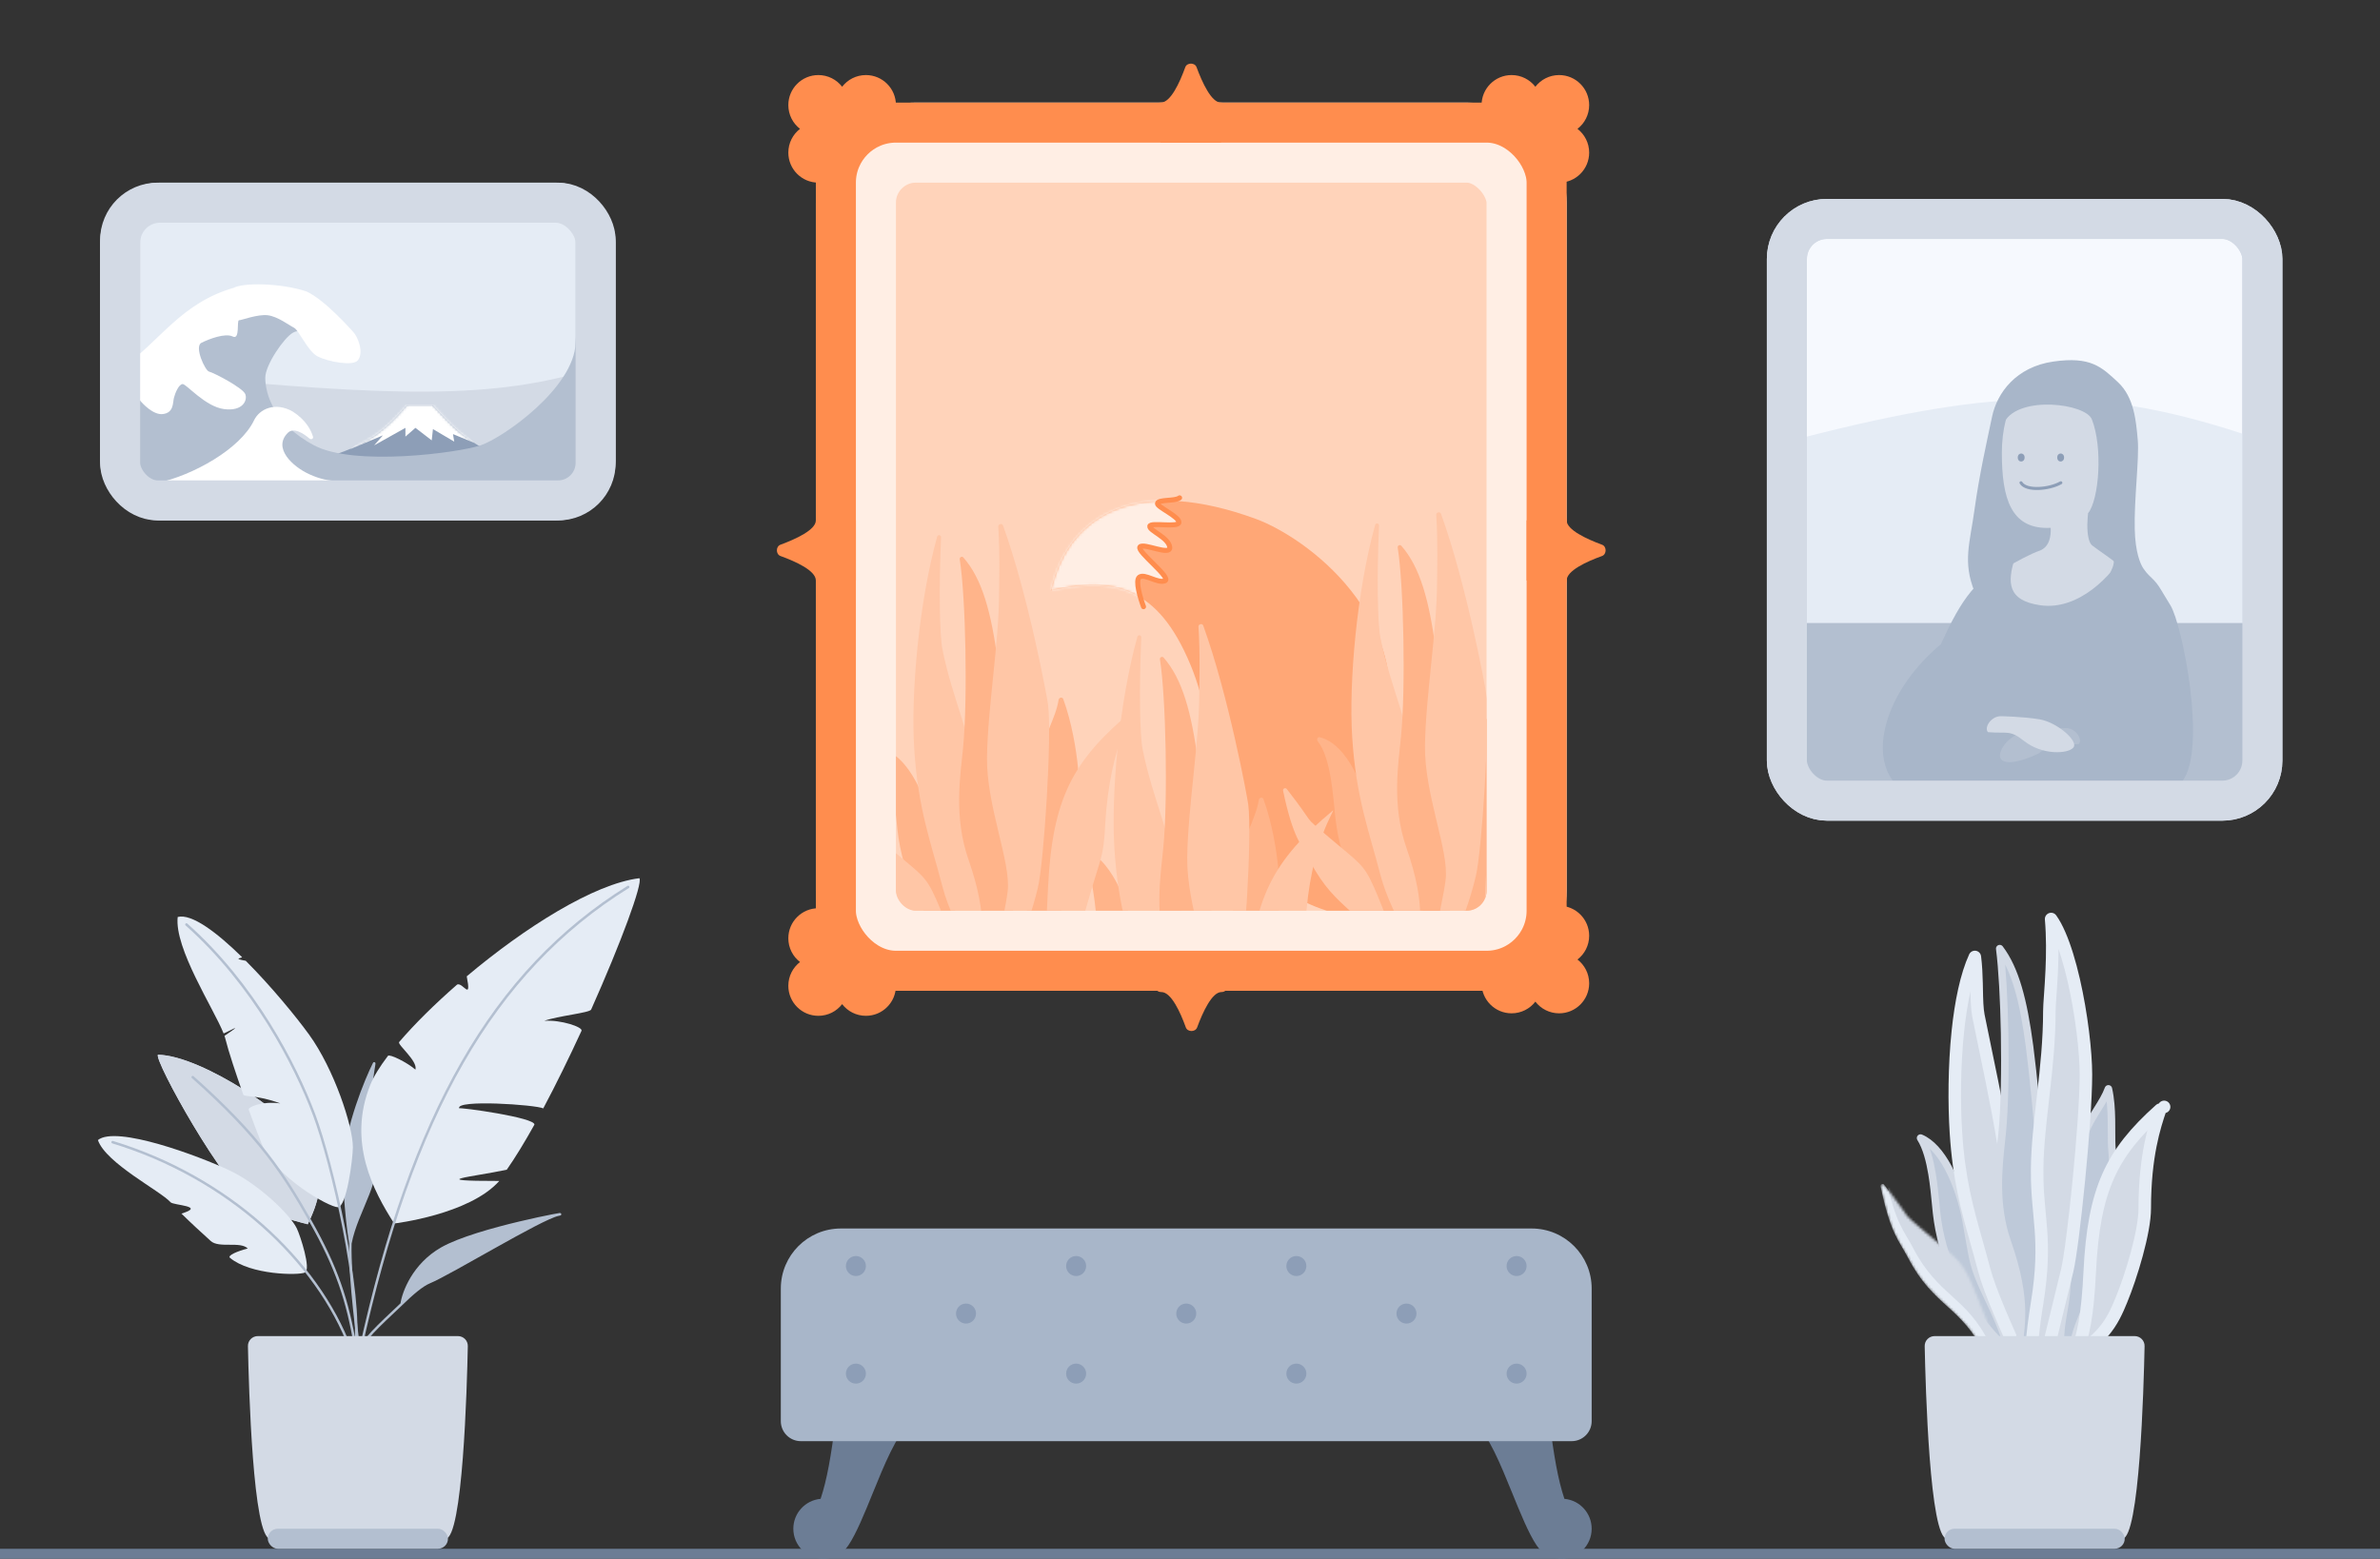 <svg width="951" height="623" viewBox="0 0 951 623" fill="none" xmlns="http://www.w3.org/2000/svg">
<rect x="0" y="0" width="951" height="623" fill="#333333" stroke="none"/>
<path fill-rule="evenodd" clip-rule="evenodd" d="M363.5 569L334 567C332.053 582.214 330.471 591.294 327.898 599.05C321.787 599.606 317 604.744 317 611C317 617.627 322.373 623 329 623C333.176 623 336.853 620.867 339.003 617.632L339.004 617.633C342.172 612.913 345.383 605.014 348.7 596.854C353.365 585.376 358.24 573.384 363.5 569Z" fill="#6C7D95"/>
<path fill-rule="evenodd" clip-rule="evenodd" d="M589.5 569L619 567C620.947 582.214 622.529 591.294 625.102 599.05C631.213 599.606 636 604.744 636 611C636 617.627 630.627 623 624 623C619.824 623 616.147 620.867 613.997 617.632L613.996 617.633C610.828 612.913 607.617 605.014 604.3 596.854C599.635 585.376 594.76 573.384 589.5 569Z" fill="#6C7D95"/>
<path d="M312 515C312 501.745 322.745 491 336 491H612C625.255 491 636 501.745 636 515V568C636 572.418 632.418 576 628 576H320C315.582 576 312 572.418 312 568V515Z" fill="#A8B6C9"/>
<circle cx="342" cy="506" r="4" fill="#8D9EB7"/>
<circle cx="386" cy="525" r="4" fill="#8D9EB7"/>
<circle cx="342" cy="549" r="4" fill="#8D9EB7"/>
<circle cx="606" cy="506" r="4" fill="#8D9EB7"/>
<circle cx="606" cy="549" r="4" fill="#8D9EB7"/>
<circle cx="430" cy="506" r="4" fill="#8D9EB7"/>
<circle cx="474" cy="525" r="4" fill="#8D9EB7"/>
<circle cx="430" cy="549" r="4" fill="#8D9EB7"/>
<circle cx="518" cy="506" r="4" fill="#8D9EB7"/>
<circle cx="562" cy="525" r="4" fill="#8D9EB7"/>
<circle cx="518" cy="549" r="4" fill="#8D9EB7"/>
<rect x="714" y="87.5" width="190" height="232.5" rx="16" fill="#F6F9FE" stroke="#D3DAE5" stroke-width="16"/>
<path d="M720 175C798.837 154.781 838.846 153.843 901 175V316H720V175Z" fill="#E5ECF5"/>
<rect x="720" y="249" width="181" height="67" fill="#B3BFD0"/>
<path d="M789 203.5C790.841 190 794 176 796 166.5C798 157 805.596 146.629 820.5 144.5C835.404 142.371 839.744 146.667 846.284 152.75C852.823 158.833 853.528 168.441 854.192 175.743C854.856 183.046 852.701 199.646 853 211.563C853.229 220.69 855.187 225.313 856.437 227.188C857.687 229.063 860.687 232.313 860.687 232.313L846.284 230.188L811.001 231.556L807.96 234.598C804.512 242.912 800.051 260.147 800.051 262.58C800.051 265.014 793.842 248.485 789 236.5C784.158 224.515 787.158 217 789 203.5Z" fill="#A8B6C9"/>
<path d="M866 312.5H766L788.115 243.554C790.304 236.73 794.762 230.83 800.948 227.211C805.865 224.335 811.596 221.218 815.25 220C821.25 217.5 819.43 207.93 818.125 203.875L836 198.125C833.572 204.412 833.25 215.875 836 218C842.905 223.336 851.274 227.3 852.76 235.899L866 312.5Z" fill="#D3DAE5"/>
<path d="M815.268 241.909C802 240 802.125 232.625 805 223.375C789.5 231 784 239 775.5 257.5C754 275.5 747 300 756.5 312.25H872C882 299.5 872 249.5 867.25 241.909C862.5 234.319 862.75 233.5 858 229.375C853.25 225.25 848.375 221.75 848.375 221.75C844.125 229.417 830.858 244.153 815.268 241.909Z" fill="#A8B6C9"/>
<path d="M810.037 292.25C816.912 291.125 825.537 291 825.537 291C829.412 291 832.287 295.5 830.662 297.375C822.912 298 820.309 296.598 814.625 301.125C803.759 306.263 799.125 305 799.125 302C799.125 299 803.162 293.375 810.037 292.25Z" fill="#B3BFD0"/>
<path d="M814.969 287.5C808.094 286.375 799.469 286.25 799.469 286.25C795.594 286.25 792.719 290.75 794.344 292.625C802.094 293.25 803.066 291.598 808.75 296.125C816.018 301.913 826.406 301.375 828.5 298.75C830.594 296.125 821.844 288.625 814.969 287.5Z" fill="#D3DAE5"/>
<path d="M848.235 178.312C848.235 196.792 832.237 211 818 211C803.763 211 799.899 199.556 799.899 181.076C799.899 162.596 808.219 147.76 822.456 147.76C836.693 147.76 848.235 159.832 848.235 178.312Z" fill="#D3DAE5"/>
<path d="M835.875 167.625C833.375 161.25 807 158 801 168.5L802.789 156.125L812.978 148.392L825.753 146.719L837.767 150.521L849.021 165.098L851.606 183.347L850.688 210.5L855.408 233.077C855.408 233.077 840.581 255.509 830.011 252.695C837.007 246.004 839.75 236.5 844 227.125C844 227.125 848.5 219.469 834.359 205.133C838.75 199.625 840.3 178.909 835.875 167.625Z" fill="#A8B6C9"/>
<ellipse cx="807.625" cy="182.854" rx="1.369" ry="1.604" fill="#8D9EB7"/>
<ellipse cx="823.395" cy="182.854" rx="1.369" ry="1.604" fill="#8D9EB7"/>
<path d="M808.065 192.632C807.89 192.345 807.516 192.254 807.229 192.429C806.942 192.604 806.851 192.978 807.025 193.265L808.065 192.632ZM823.777 193.477C824.069 193.31 824.17 192.939 824.003 192.647C823.837 192.355 823.465 192.254 823.173 192.421L823.777 193.477ZM807.025 193.265C807.667 194.32 808.809 194.983 810.124 195.371C811.446 195.762 813.017 195.896 814.634 195.838C817.86 195.721 821.411 194.829 823.777 193.477L823.173 192.421C821.015 193.654 817.666 194.511 814.59 194.622C813.056 194.678 811.626 194.546 810.468 194.205C809.303 193.861 808.487 193.327 808.065 192.632L807.025 193.265Z" fill="#8D9EB7"/>
<rect x="714" y="87.5" width="190" height="232.5" rx="16" stroke="#D3DAE5" stroke-width="16"/>
<rect x="342" y="57" width="268" height="323" rx="24" fill="#FFD3BA" stroke="#FFEEE4" stroke-width="32"/>
<rect x="334" y="49" width="284" height="339" rx="24" stroke="#FF8D4E" stroke-width="16"/>
<path d="M326 208C326 201.875 342 208 342 208V232C342 232 326 238.375 326 232C326 228.083 318.022 224.448 311.871 222.228C309.954 221.537 309.94 218.416 311.852 217.711C318.005 215.442 326 211.769 326 208Z" fill="#FF8D4E"/>
<path d="M626 208C626 201.875 610 208 610 208V232C610 232 626 238.375 626 232C626 228.083 633.978 224.448 640.129 222.228C642.046 221.537 642.06 218.416 640.148 217.711C633.995 215.442 626 211.769 626 208Z" fill="#FF8D4E"/>
<path d="M488.056 396.5C494.181 396.5 488.056 380.5 488.056 380.5H464.056C464.056 380.5 457.681 396.5 464.056 396.5C467.973 396.5 471.608 404.478 473.828 410.629C474.519 412.546 477.64 412.56 478.345 410.648C480.614 404.495 484.287 396.5 488.056 396.5Z" fill="#FF8D4E"/>
<path d="M487.833 41C493.958 41 487.833 57 487.833 57L463.833 57C463.833 57 457.458 41 463.833 41C467.75 41 471.385 33.022 473.605 26.871C474.297 24.954 477.417 24.94 478.122 26.852C480.391 33.005 484.065 41 487.833 41Z" fill="#FF8D4E"/>
<path fill-rule="evenodd" clip-rule="evenodd" d="M346 54C352.627 54 358 48.627 358 42C358 35.373 352.627 30 346 30C342.134 30 338.695 31.828 336.5 34.668C334.305 31.828 330.866 30 327 30C320.373 30 315 35.373 315 42C315 45.866 316.828 49.305 319.668 51.5C316.828 53.695 315 57.134 315 61C315 67.627 320.373 73 327 73C333.627 73 339 67.627 339 61C339 60.641 338.984 60.285 338.953 59.933C341.599 58.733 343.733 56.599 344.933 53.953C345.285 53.984 345.641 54 346 54Z" fill="#FF8D4E"/>
<path fill-rule="evenodd" clip-rule="evenodd" d="M604 54C597.373 54 592 48.627 592 42C592 35.373 597.373 30 604 30C607.866 30 611.305 31.828 613.5 34.668C615.695 31.828 619.134 30 623 30C629.627 30 635 35.373 635 42C635 45.866 633.172 49.305 630.332 51.5C633.172 53.695 635 57.134 635 61C635 67.627 629.627 73 623 73C616.373 73 611 67.627 611 61C611 60.641 611.016 60.285 611.047 59.933C608.401 58.733 606.267 56.599 605.067 53.953C604.715 53.984 604.359 54 604 54Z" fill="#FF8D4E"/>
<path fill-rule="evenodd" clip-rule="evenodd" d="M604 381C597.373 381 592 386.373 592 393C592 399.627 597.373 405 604 405C607.866 405 611.305 403.172 613.5 400.332C615.695 403.172 619.134 405 623 405C629.627 405 635 399.627 635 393C635 389.134 633.172 385.695 630.332 383.5C633.172 381.305 635 377.866 635 374C635 367.373 629.627 362 623 362C616.373 362 611 367.373 611 374C611 374.359 611.016 374.715 611.047 375.067C608.401 376.267 606.267 378.401 605.067 381.047C604.715 381.016 604.359 381 604 381Z" fill="#FF8D4E"/>
<path fill-rule="evenodd" clip-rule="evenodd" d="M346 382C352.627 382 358 387.373 358 394C358 400.627 352.627 406 346 406C342.134 406 338.695 404.172 336.5 401.332C334.305 404.172 330.866 406 327 406C320.373 406 315 400.627 315 394C315 390.134 316.828 386.695 319.668 384.5C316.828 382.305 315 378.866 315 375C315 368.373 320.373 363 327 363C333.627 363 339 368.373 339 375C339 375.359 338.984 375.715 338.953 376.067C341.599 377.267 343.733 379.401 344.933 382.047C345.285 382.016 345.641 382 346 382Z" fill="#FF8D4E"/>
<rect x="48" y="81" width="190" height="119" rx="16" fill="#E5ECF5" stroke="#D3DAE5" stroke-width="16"/>
<path d="M56 149C142.932 157.133 189.638 160.804 231 149V192H56V149Z" fill="#D3DAE5"/>
<path d="M162.5 162C153.018 172.909 146.644 177.419 133 182V185H197L196.5 181C185.259 175.278 180.786 170.565 173 162H162.5Z" fill="#8D9EB7"/>
<mask id="mask0" mask-type="alpha" maskUnits="userSpaceOnUse" x="133" y="162" width="64" height="23">
<path d="M162.5 162C153.018 172.909 146.644 177.419 133 182V185H197L196.5 181C185.259 175.278 180.786 170.565 173 162H162.5Z" fill="#8D9EB7"/>
</mask>
<g mask="url(#mask0)">
<path d="M153 174L140 179.5L161.5 160.5H174L189.5 177L181 173.5L181.5 176.5L173 171.5L172.5 176L166 171L162 174.5V171L149.5 178L153 174Z" fill="white"/>
</g>
<path d="M106 116.5C89.2 118.1 65.333 136.167 55.5 145L52.5 196.5H238.5V145C235.833 136.333 230.4 122.6 230 137C229.5 155 201 175 192 178C183 181 141.5 186.5 125.5 178C109.5 169.5 106 157.5 106 151C106 145.8 113.5 135 117 133C120.5 131 123.395 134.053 125.5 137C128 140.5 127.5 140 135.5 140C141.9 140 139.167 135 138 130C134.333 124.833 122.8 114.9 106 116.5Z" fill="#B3BFD0"/>
<path d="M65 165.5C61.4 165.9 57.167 161.667 55.5 159.5L49.5 146.5C64 136.167 72.5 121 93.5 115C97 113 112 113 122.5 116.5C130 120 140.151 131.651 141 132.5C143 134.5 145.5 140.875 143 144C141 146.5 131 144.5 127 142.5C123 140.5 119.5 132 117.5 131C115.5 130 111 126.5 107 126C103 125.5 96.5 128 95.5 128C94.5 128 96 136 93 134.5C90 133 83.5 135.5 80.5 137C77.5 138.5 81.966 148.117 83.5 148.5C85.5 149 97 155 98 157.5C99 160 97 164.5 89.5 163.5C82 162.5 74.5 153.5 73 153.5C71.5 153.5 70 157 69.5 159C69 161 69.5 165 65 165.5Z" fill="white"/>
<path d="M101.5 168C96 179.5 77 190 63 193L139 192.5C137.5 191.5 132.681 193.737 123.5 189.5C117 186.5 108.871 179.129 115 173C117.366 170.634 121.331 173.294 123.652 175.267C124.344 175.855 125.312 175.38 125.056 174.509C124.312 171.976 122.322 167.944 117 164.5C110 160.5 103.7 163.4 101.5 168Z" fill="white"/>
<rect x="48" y="81" width="190" height="119" rx="15" stroke="#D3DAE5" stroke-width="16"/>
<rect y="619" width="951" height="4" fill="#6C7D95"/>
<path d="M149.5 425C146.299 431.403 138.5 450 137.5 466C137.311 469.016 138 484.5 140 497C142.5 483.5 153.424 470.617 149 458.5C144.886 447.232 150 424 149.5 425Z" fill="#B3BFD0"/>
<path d="M143.5 539.5C143.5 539.5 139.562 511 140 497M140 497C138 484.5 137.311 469.016 137.5 466C138.5 450 146.299 431.403 149.5 425C150 424 144.886 447.232 149 458.5C153.424 470.617 142.5 483.5 140 497Z" stroke="#B3BFD0" stroke-linecap="round" stroke-linejoin="round"/>
<path d="M157.5 489C149.167 476 138.744 456.396 148 433.5C149.331 430.209 151.749 426.3 155.017 422C155.647 421.171 162.5 424.5 166 427.5C167 424 158.629 417.483 159.5 416.466C165.681 409.253 173.715 401.303 182.666 393.5C185 392.5 188.5 400.5 186.5 390.214C209.465 370.862 237.332 353.202 255.5 351C256.888 353.081 248.074 376.9 236.209 403.5C235.617 404.827 223 406 217.5 408C224 407.5 233.048 410.496 232.355 412C227.472 422.596 222.234 433.312 217.076 443C214.047 441.532 181.953 439.344 183.493 442.983C183.562 442.468 214.063 446.679 213.538 449.5C209.696 456.398 205.955 462.562 202.5 467.5C188.5 470.5 169.5 472 199.5 472C187.5 485.5 157.5 489 157.5 489Z" fill="#E5ECF5"/>
<path d="M124.651 459.178C118.242 447.216 80.709 421.746 63.082 421.564C61.77 424.139 89.227 473.941 101.601 481.996C106.495 485.183 122.961 489.315 122.961 489.315C126.576 481.895 130.896 470.832 124.651 459.178Z" fill="#D3DAE5"/>
<path d="M124.651 459.178C118.242 447.216 80.709 421.746 63.082 421.564C61.77 424.139 89.227 473.941 101.601 481.996C106.495 485.183 122.961 489.315 122.961 489.315C126.576 481.895 130.896 470.832 124.651 459.178Z" fill="#D3DAE5"/>
<path d="M135 482.5C131.5 482.5 109.9 470.5 104.5 457C103.133 453.582 101.299 448.763 99.376 443.5C99.016 442.514 104.5 440 112 441C102.5 437.5 97.573 438.505 97.217 437.5C94.209 429.012 91.328 420.313 90 415C89.923 414.694 89.823 414.36 89.7 414C99.376 407.5 89.469 413.352 89.329 413C85.452 403.201 69.607 379.033 71 366.5C76.575 365.046 86.614 372.638 96.675 382.5C97 383 92.5 383 98.189 384C108.37 394.201 118.345 406.381 123.5 413.5C133.462 427.257 141 450 141 458.5C141 463.028 138.5 482.5 135 482.5Z" fill="#E5ECF5"/>
<path d="M68.147 480.507C64.173 476.011 42.325 464.954 39.119 455.657C46.424 449.677 79.585 462.048 91.724 467.788C103.241 473.233 115.868 485.367 118.565 490.889C120.001 493.831 124.384 507.359 121.871 508.586C119.358 509.813 100.042 509.589 91.882 502.711C90.781 501.783 95 500 99 499C96 496 87.552 499 84.214 496C80.262 492.449 75.934 488.436 72.5 485.039C82.5 482 69.262 481.768 68.147 480.507Z" fill="#E5ECF5"/>
<path d="M251 354.5C196.559 388.346 164.5 446 144 539.5" stroke="#B3BFD0" stroke-linecap="round" stroke-linejoin="round"/>
<path d="M142 538.5C144.5 516.667 132.812 465 125.5 445.5C118 425.5 101.5 393.5 74.5 369.5" stroke="#B3BFD0" stroke-linecap="round" stroke-linejoin="round"/>
<path d="M142 538.5C139 520 134.5 506.5 124 488C113.457 469.424 104 454.5 77 430.5" stroke="#B3BFD0" stroke-linecap="round" stroke-linejoin="round"/>
<path d="M45 456.5C91 470.5 126.664 503.56 140 539" stroke="#B3BFD0" stroke-linecap="round" stroke-linejoin="round"/>
<path d="M223 485.5C216 487 180 509 171.5 512.5C168.706 513.651 164.69 517.036 160.5 521.157C161.167 516.438 165.3 505.4 176.5 499C190.5 491 230 484 223 485.5Z" fill="#B3BFD0"/>
<path d="M144.5 538.5C145.482 534.687 156.31 525.279 160.5 521.157M160.5 521.157C164.69 517.036 168.706 513.651 171.5 512.5C180 509 216 487 223 485.5C230 484 190.5 491 176.5 499C165.3 505.4 161.167 516.438 160.5 521.157Z" stroke="#B3BFD0" stroke-linecap="round" stroke-linejoin="round"/>
<path d="M99.069 538.012C99.025 535.784 100.821 534 103.05 534H182.95C185.179 534 186.976 535.784 186.931 538.012C186.604 554.35 184.923 615 178 615C170 615 116 615 108 615C101.078 615 99.396 554.35 99.069 538.012Z" fill="#D3DAE5"/>
<rect x="107" y="611" width="72" height="8" rx="4" fill="#B3BFD0"/>
<path d="M828.436 547.144C826.856 538.068 830.275 529.149 835.741 518.336C840.006 509.9 842.27 497.253 843.353 485.62C844.434 474.017 844.319 463.68 843.951 459.998C843.72 457.693 843.72 454.863 843.72 451.858C843.72 450.402 843.72 448.904 843.693 447.406C843.622 443.352 843.366 439.144 842.473 435.186C841.448 437.988 839.822 440.592 838.163 443.25C837.744 443.921 837.323 444.595 836.909 445.277C834.482 449.273 832.077 453.817 830.922 460.119C828.865 471.34 827.443 491.764 826.477 505.634C826.139 510.491 825.857 514.544 825.623 517.118C825.419 519.361 825.011 521.704 824.605 524.042C824.566 524.262 824.528 524.482 824.49 524.701C824.043 527.284 823.614 529.877 823.428 532.49C823.074 537.454 823.605 542.389 826.535 547.144H828.436Z" fill="#BEC9D9" stroke="#D3DAE5" stroke-width="3" stroke-linecap="round" stroke-linejoin="round"/>
<path d="M773.818 484.817C773.701 483.784 773.583 482.553 773.452 481.185C773.122 477.741 772.709 473.425 772.005 469.198C771.14 464.011 769.793 458.606 767.415 454.851C771.611 456.603 775.341 460.899 778.417 466.607C781.873 473.023 784.312 480.876 785.58 487.797C786.12 490.743 786.542 493.182 786.904 495.272C788.401 503.933 788.864 506.608 792.416 514.547C793.039 515.941 793.776 517.498 794.565 519.165C796.024 522.249 797.66 525.707 799.087 529.204C800.175 531.871 801.108 534.487 801.707 536.865C801.953 537.841 802.137 538.757 802.255 539.605C783.203 521.58 775.773 501.973 773.818 484.817Z" fill="#BEC9D9" stroke="#D3DAE5" stroke-width="3" stroke-linecap="round" stroke-linejoin="round"/>
<path d="M781.552 452.706C780.821 441.261 780.851 426.239 782.317 412.211C783.539 400.511 785.732 389.834 789.114 382.469C789.559 385.992 789.709 389.595 789.793 393.036C789.812 393.829 789.828 394.621 789.843 395.406C789.922 399.411 789.997 403.229 790.549 405.99C791.469 410.589 792.432 415.234 793.408 419.938C796.761 436.103 800.256 452.953 802.605 470.963C803.046 474.342 803.643 479.086 804.355 484.736C806.837 504.446 810.709 535.192 814.171 557.555C812.53 554.164 810.731 550.403 808.89 546.477C802.14 532.084 794.961 515.768 792.745 507.214C791.732 503.301 790.699 499.638 789.687 496.052C786.082 483.275 782.749 471.461 781.552 452.706Z" fill="#D3DAE5" stroke="#E5ECF5" stroke-width="5" stroke-linecap="round" stroke-linejoin="round"/>
<path d="M810.961 418.147C808.539 399.836 805.263 387.36 799.048 379.138C800.077 387.104 800.762 399.903 801.005 413.085C801.275 427.65 801.008 442.817 800.051 452.63C799.934 453.83 799.798 455.09 799.656 456.403C798.49 467.222 796.931 481.685 802.183 496.68C806.321 508.492 807.627 517.062 807.75 523.926C807.84 528.962 807.283 533.102 806.789 536.781C806.712 537.352 806.637 537.911 806.566 538.461C807.393 538.173 808.444 537.667 809.56 536.775C812.187 534.676 815.381 530.274 816.676 520.965C817.984 511.563 817.293 491.369 815.889 470.642C814.489 449.979 812.397 429 810.961 418.147Z" fill="#BEC9D9" stroke="#D3DAE5" stroke-width="3" stroke-linecap="round" stroke-linejoin="round"/>
<path d="M829.37 541.236C832.526 534.516 834.212 524.847 835.006 508.469C835.814 491.795 837.998 479.916 842.409 470.011C846.728 460.309 853.27 452.303 863.156 443.491C860.981 449.965 857 461.848 857 483C857 487.649 855.666 494.415 853.783 501.333C851.915 508.196 849.573 514.971 847.688 519.548C845.944 523.784 844.071 528.197 840.298 532.55C837.766 535.473 834.318 538.43 829.37 541.236ZM864.748 442.396C864.748 442.396 864.745 442.397 864.738 442.397C864.745 442.396 864.749 442.396 864.748 442.396ZM819.837 387.724C820.111 381.555 820.199 374.38 819.588 367.304C819.6 367.321 819.613 367.339 819.625 367.357C820.771 368.967 821.897 371.054 822.981 373.545C825.151 378.529 827.054 384.891 828.625 391.722C831.77 405.394 833.5 420.552 833.5 429.5C833.5 438.865 832.226 455.962 830.639 472.045C829.047 488.182 827.172 502.954 826.015 507.764C822.05 524.249 816.898 545.212 813.645 557.587C812.766 555.005 812.158 552.179 811.865 548.763C811.316 542.368 811.866 533.83 813.968 520.901C816.115 507.688 816.055 499.004 815.483 491.15C815.318 488.893 815.116 486.74 814.914 484.592C814.411 479.238 813.911 473.909 814 467.032C814.116 458.074 815.166 448.904 816.274 439.224C816.356 438.506 816.439 437.786 816.521 437.062C817.711 426.626 818.884 415.638 818.884 404C818.884 402.738 819.03 400.634 819.23 397.772L819.231 397.763C819.428 394.953 819.668 391.516 819.837 387.724Z" fill="#D3DAE5" stroke="#E5ECF5" stroke-width="5" stroke-linecap="round" stroke-linejoin="round"/>
<mask id="mask1" mask-type="alpha" maskUnits="userSpaceOnUse" x="751" y="473" width="51" height="78">
<path d="M751.434 474.203C755.439 493.366 758.768 495.722 762.425 502.762C772.582 522.314 783.655 521.985 792.959 540.978C802.264 559.971 801.466 544.66 801.466 544.66C797.488 538.142 791.271 520.638 787.817 512.919C783.501 503.27 781.977 503.27 769.789 492.859C758.217 482.975 765.413 489.569 752.917 473.532C752.368 472.827 751.251 473.329 751.434 474.203Z" fill="#D3DAE5"/>
</mask>
<g mask="url(#mask1)">
<path d="M751.434 474.203C755.439 493.366 758.768 495.722 762.425 502.762C772.582 522.314 783.655 521.985 792.959 540.978C802.264 559.971 801.466 544.66 801.466 544.66C797.488 538.142 791.271 520.638 787.817 512.919C783.501 503.27 781.977 503.27 769.789 492.859C758.217 482.975 765.413 489.569 752.917 473.532C752.368 472.827 751.251 473.329 751.434 474.203Z" fill="#E5ECF5"/>
<path d="M753.434 470.203C757.439 489.366 760.768 491.722 764.425 498.762C774.582 518.314 785.655 517.985 794.959 536.978C804.264 555.971 803.466 540.66 803.466 540.66C799.488 534.142 793.271 516.638 789.817 508.919C785.501 499.27 783.977 499.27 771.789 488.859C760.217 478.975 767.413 485.569 754.917 469.532C754.368 468.827 753.251 469.329 753.434 470.203Z" fill="#D3DAE5"/>
</g>
<path d="M769.069 538.013C769.024 535.785 770.821 534.001 773.05 534.001H852.95C855.179 534.001 856.976 535.785 856.931 538.013C856.604 554.351 854.923 615.001 848 615.001C840 615.001 786 615.001 778 615.001C771.078 615.001 769.396 554.351 769.069 538.013Z" fill="#D3DAE5"/>
<rect x="777" y="611.001" width="72" height="8" rx="4" fill="#B3BFD0"/>
<g clip-path="url(#clip0)">
<path d="M500.485 343.07C517.794 366.769 546.195 368.319 564.533 368.425C567.478 370.195 575.592 370.571 576.837 367.16C583.496 348.921 585.896 347.003 570.838 349.125C554.856 351.378 543.901 331.834 553.194 296.081C566.057 246.597 521.483 214.588 501.773 207.377C456.743 190.902 427.6 203.299 419.872 236.034C444.907 230.534 462.582 234.081 475.714 265.768C488.441 296.475 476.46 310.176 500.485 343.07Z" fill="#FFA776"/>
<mask id="mask2" mask-type="alpha" maskUnits="userSpaceOnUse" x="419" y="200" width="156" height="205">
<path d="M472.902 352.245C482.167 387.738 537.122 403.386 555.46 403.492C558.405 405.261 565.627 405.152 570.953 390.561C577.612 372.322 573.11 385.361 564.954 372.527C555.065 356.964 543.901 343.239 556.306 295.517C568.759 247.607 521.482 214.588 501.773 207.377C456.743 190.902 427.6 203.299 419.872 236.033C444.907 230.534 462.582 234.081 475.714 265.768C488.44 296.475 463.449 316.035 472.902 352.245Z" fill="#DB6B2C"/>
</mask>
<g mask="url(#mask2)">
<path d="M416.758 240.133L421.688 214.574L443.778 198.802L471.363 199.035C469.577 200.484 462.762 199.569 462.514 201.301C462.315 202.687 471.056 206.427 471.1 208.785C471.145 211.143 459.69 208.663 459.441 210.395C459.192 212.127 466.809 214.815 467.412 218.674C468.015 222.532 456.883 216.87 455.512 218.672C454.141 220.473 468.469 231.095 465.469 232.212C462.469 233.329 457.406 229.132 455.264 230.762C453.55 232.067 455.67 239.166 456.945 242.552L416.758 240.133Z" fill="#FFEEE4"/>
</g>
<path d="M456.927 242.486C455.653 239.1 453.532 232.001 455.246 230.697C457.389 229.066 462.451 233.264 465.452 232.147C468.452 231.03 454.124 220.408 455.494 218.606C456.865 216.804 467.997 222.466 467.394 218.608C466.791 214.75 459.175 212.062 459.424 210.329C459.672 208.597 471.128 211.077 471.083 208.719C471.038 206.361 462.298 202.622 462.496 201.236C462.745 199.503 469.559 200.418 471.346 198.97" stroke="#FF8D4E" stroke-width="2" stroke-linecap="round"/>
<path d="M598.34 360.836C592.5 372.389 593.262 376.325 595.547 385.467H590.977C583.927 374.892 584.514 368.433 585.368 359.045L585.39 358.804C586.279 349.028 586.914 316.906 589.707 301.671C592.11 288.565 596.767 282.787 598.022 274.963C598.168 274.052 599.53 273.819 599.847 274.685C603.284 284.045 605.034 294.97 605.704 301.671C606.466 309.289 607.14 343.428 598.34 360.836Z" fill="#FFB48A"/>
<path d="M526.532 296.244C531.984 303.02 532.738 319.342 533.589 326.809C535.667 345.051 543.829 365.972 565.076 384.895C566.092 377.531 558.499 363.476 555.046 355.757C550.729 346.108 551.11 344.584 548.317 329.349C545.737 315.277 538.392 297.307 527.282 294.643C526.458 294.445 526.001 295.583 526.532 296.244Z" fill="#FFB48A"/>
<path d="M540.318 294.688C538.91 272.635 542.162 236.168 549.475 209.818C549.742 208.855 551.078 209.097 551.034 210.096C550.146 230.237 550.435 249.105 551.586 254.857C555.649 275.171 563.298 289.101 566.345 312.462C568.783 331.151 566.345 363.629 571.17 388.514C571.17 388.514 556.157 367.311 551.586 349.663C547.015 332.015 541.871 319.018 540.318 294.688Z" fill="#FFC6A6"/>
<path d="M573.71 259.773C571.1 240.048 567.467 226.666 559.935 218.133C559.375 217.499 558.362 218.038 558.495 218.873C560.89 233.911 561.717 274.855 559.819 294.307C558.749 305.275 556.006 321.801 562.029 338.998C570.215 362.369 567.108 372.643 566.092 382.165C566.092 382.165 576.757 382.165 579.423 362.994C582.089 343.823 576.592 281.557 573.71 259.773Z" fill="#FFB48A"/>
<path d="M593.77 276.786C593.442 274.236 585.973 233.459 575.776 205.304C575.43 204.349 573.82 204.755 573.89 205.768C574.619 216.371 574.218 229.602 574.218 232.349C574.218 251.774 569.647 278.436 569.393 297.989C569.139 317.541 579.042 339.887 577.646 351.567C576.249 363.248 570.409 379.626 575.487 389.021C578.281 379.203 584.883 370.231 589.707 350.171C592.118 340.147 595.421 289.609 593.77 276.786Z" fill="#FFC6A6"/>
<path d="M609.767 355.503C607.102 364.807 605.197 373.532 586.66 386.99C592.882 380.675 592.565 375.04 593.77 350.171C595.506 314.336 603.586 299.313 627.542 279.325C629.143 278.182 618.42 291.781 616.623 325.032C615.897 338.477 614.97 337.343 609.767 355.503Z" fill="#FFC6A6"/>
<path d="M512.695 316.026C516.7 335.188 520.029 337.545 523.686 344.584C533.843 364.137 544.917 363.807 554.221 382.8C563.525 401.794 562.727 386.482 562.727 386.482C558.749 379.965 552.532 362.461 549.079 354.741C544.762 345.092 543.238 345.092 531.05 334.681C519.479 324.797 526.674 331.392 514.179 315.355C513.629 314.65 512.513 315.151 512.695 316.026Z" fill="#FFC6A6"/>
<path d="M503.335 405.513C497.495 417.067 498.257 421.003 500.542 430.144H495.971C488.921 419.569 489.509 413.111 490.363 403.723L490.385 403.482C491.274 393.706 491.909 361.584 494.702 346.348C497.105 333.243 501.762 327.465 503.017 319.641C503.163 318.73 504.524 318.497 504.842 319.363C508.278 328.722 510.029 339.647 510.699 346.348C511.461 353.966 512.135 388.105 503.335 405.513Z" fill="#FFB48A"/>
<path d="M431.527 340.922C436.979 347.697 437.733 364.019 438.584 371.487C440.662 389.729 448.823 410.65 470.071 429.573C471.086 422.209 463.494 408.154 460.041 400.435C455.724 390.785 456.105 389.262 453.312 374.026C450.732 359.955 443.387 341.985 432.277 339.32C431.452 339.123 430.995 340.261 431.527 340.922Z" fill="#FFB48A"/>
<path d="M445.312 339.365C443.905 317.312 447.157 280.845 454.469 254.496C454.737 253.533 456.073 253.775 456.028 254.773C455.141 274.915 455.43 293.783 456.58 299.534C460.643 319.849 468.293 333.779 471.34 357.14C473.777 375.829 471.34 408.306 476.165 433.191C476.165 433.191 461.151 411.988 456.58 394.34C452.01 376.692 446.865 363.696 445.312 339.365Z" fill="#FFC6A6"/>
<path d="M478.704 304.45C476.095 284.726 472.462 271.344 464.93 262.811C464.37 262.177 463.357 262.716 463.49 263.551C465.884 278.589 466.712 319.532 464.814 338.984C463.744 349.953 461 366.479 467.024 383.676C475.21 407.046 472.102 417.321 471.086 426.843C471.086 426.843 481.751 426.843 484.418 407.672C487.084 388.5 481.586 326.235 478.704 304.45Z" fill="#FFB48A"/>
<path d="M498.765 321.463C498.436 318.913 490.967 278.136 480.771 249.982C480.425 249.027 478.815 249.433 478.884 250.446C479.614 261.049 479.212 274.28 479.212 277.026C479.212 296.452 474.642 323.114 474.388 342.666C474.134 362.219 484.037 384.564 482.64 396.245C481.244 407.926 475.403 424.304 480.482 433.699C483.275 423.881 489.877 414.908 494.702 394.848C497.113 384.825 500.415 334.287 498.765 321.463Z" fill="#FFC6A6"/>
<path d="M514.762 400.181C512.096 409.485 510.191 418.21 491.655 431.668C497.877 425.353 497.56 419.718 498.765 394.848C500.501 359.013 508.58 343.99 532.537 324.003C534.138 322.859 523.415 336.459 521.618 369.71C520.892 383.154 519.965 382.021 514.762 400.181Z" fill="#FFC6A6"/>
<path d="M417.69 360.703C421.694 379.866 425.024 382.222 428.681 389.262C438.838 408.814 449.911 408.485 459.215 427.478C468.519 446.471 467.722 431.16 467.722 431.16C463.744 424.642 457.527 407.138 454.073 399.419C449.757 389.77 448.233 389.77 436.045 379.359C424.473 369.475 431.669 376.069 419.173 360.032C418.624 359.327 417.507 359.829 417.69 360.703Z" fill="#FFC6A6"/>
<path d="M423.335 365.513C417.495 377.067 418.257 381.003 420.542 390.144H415.971C408.921 379.569 409.509 373.111 410.363 363.723L410.385 363.482C411.274 353.706 411.909 321.584 414.702 306.348C417.105 293.243 421.762 287.465 423.017 279.641C423.163 278.73 424.524 278.497 424.842 279.363C428.278 288.722 430.029 299.647 430.699 306.348C431.461 313.966 432.135 348.105 423.335 365.513Z" fill="#FFB48A"/>
<path d="M351.527 300.922C356.979 307.697 357.733 324.019 358.584 331.487C360.662 349.729 368.823 370.65 390.071 389.573C391.086 382.209 383.494 368.154 380.041 360.435C375.724 350.785 376.105 349.262 373.312 334.026C370.732 319.955 363.387 301.985 352.277 299.32C351.452 299.123 350.995 300.261 351.527 300.922Z" fill="#FFB48A"/>
<path d="M365.312 299.365C363.905 277.312 367.157 240.845 374.469 214.496C374.737 213.533 376.073 213.775 376.028 214.773C375.141 234.915 375.43 253.783 376.58 259.534C380.643 279.849 388.293 293.779 391.34 317.14C393.777 335.829 391.34 368.306 396.165 393.191C396.165 393.191 381.151 371.988 376.58 354.34C372.01 336.692 366.865 323.696 365.312 299.365Z" fill="#FFC6A6"/>
<path d="M398.704 264.45C396.095 244.726 392.462 231.344 384.93 222.811C384.37 222.177 383.357 222.716 383.49 223.551C385.884 238.589 386.712 279.532 384.814 298.984C383.744 309.953 381 326.479 387.024 343.676C395.21 367.046 392.102 377.321 391.086 386.843C391.086 386.843 401.751 386.843 404.418 367.672C407.084 348.5 401.586 286.235 398.704 264.45Z" fill="#FFB48A"/>
<path d="M418.765 281.463C418.436 278.913 410.967 238.136 400.771 209.982C400.425 209.027 398.815 209.433 398.884 210.446C399.614 221.049 399.212 234.28 399.212 237.026C399.212 256.452 394.642 283.114 394.388 302.666C394.134 322.219 404.037 344.564 402.64 356.245C401.244 367.926 395.403 384.304 400.482 393.699C403.275 383.881 409.877 374.908 414.702 354.848C417.113 344.825 420.415 294.287 418.765 281.463Z" fill="#FFC6A6"/>
<path d="M434.762 360.181C432.096 369.485 430.191 378.21 411.655 391.668C417.877 385.353 417.56 379.718 418.765 354.848C420.501 319.013 428.58 303.99 452.537 284.003C454.138 282.859 443.415 296.459 441.618 329.71C440.892 343.154 439.965 342.021 434.762 360.181Z" fill="#FFC6A6"/>
<path d="M337.69 320.703C341.694 339.866 345.024 342.222 348.681 349.262C358.838 368.814 369.911 368.485 379.215 387.478C388.519 406.471 387.722 391.16 387.722 391.16C383.744 384.642 377.527 367.138 374.073 359.419C369.757 349.77 368.233 349.77 356.045 339.359C344.473 329.475 351.669 336.069 339.173 320.032C338.624 319.327 337.507 319.829 337.69 320.703Z" fill="#FFC6A6"/>
</g>
<defs>
<clipPath id="clip0">
<rect x="358" y="73" width="236" height="291" rx="8" fill="white"/>
</clipPath>
</defs>
</svg>

